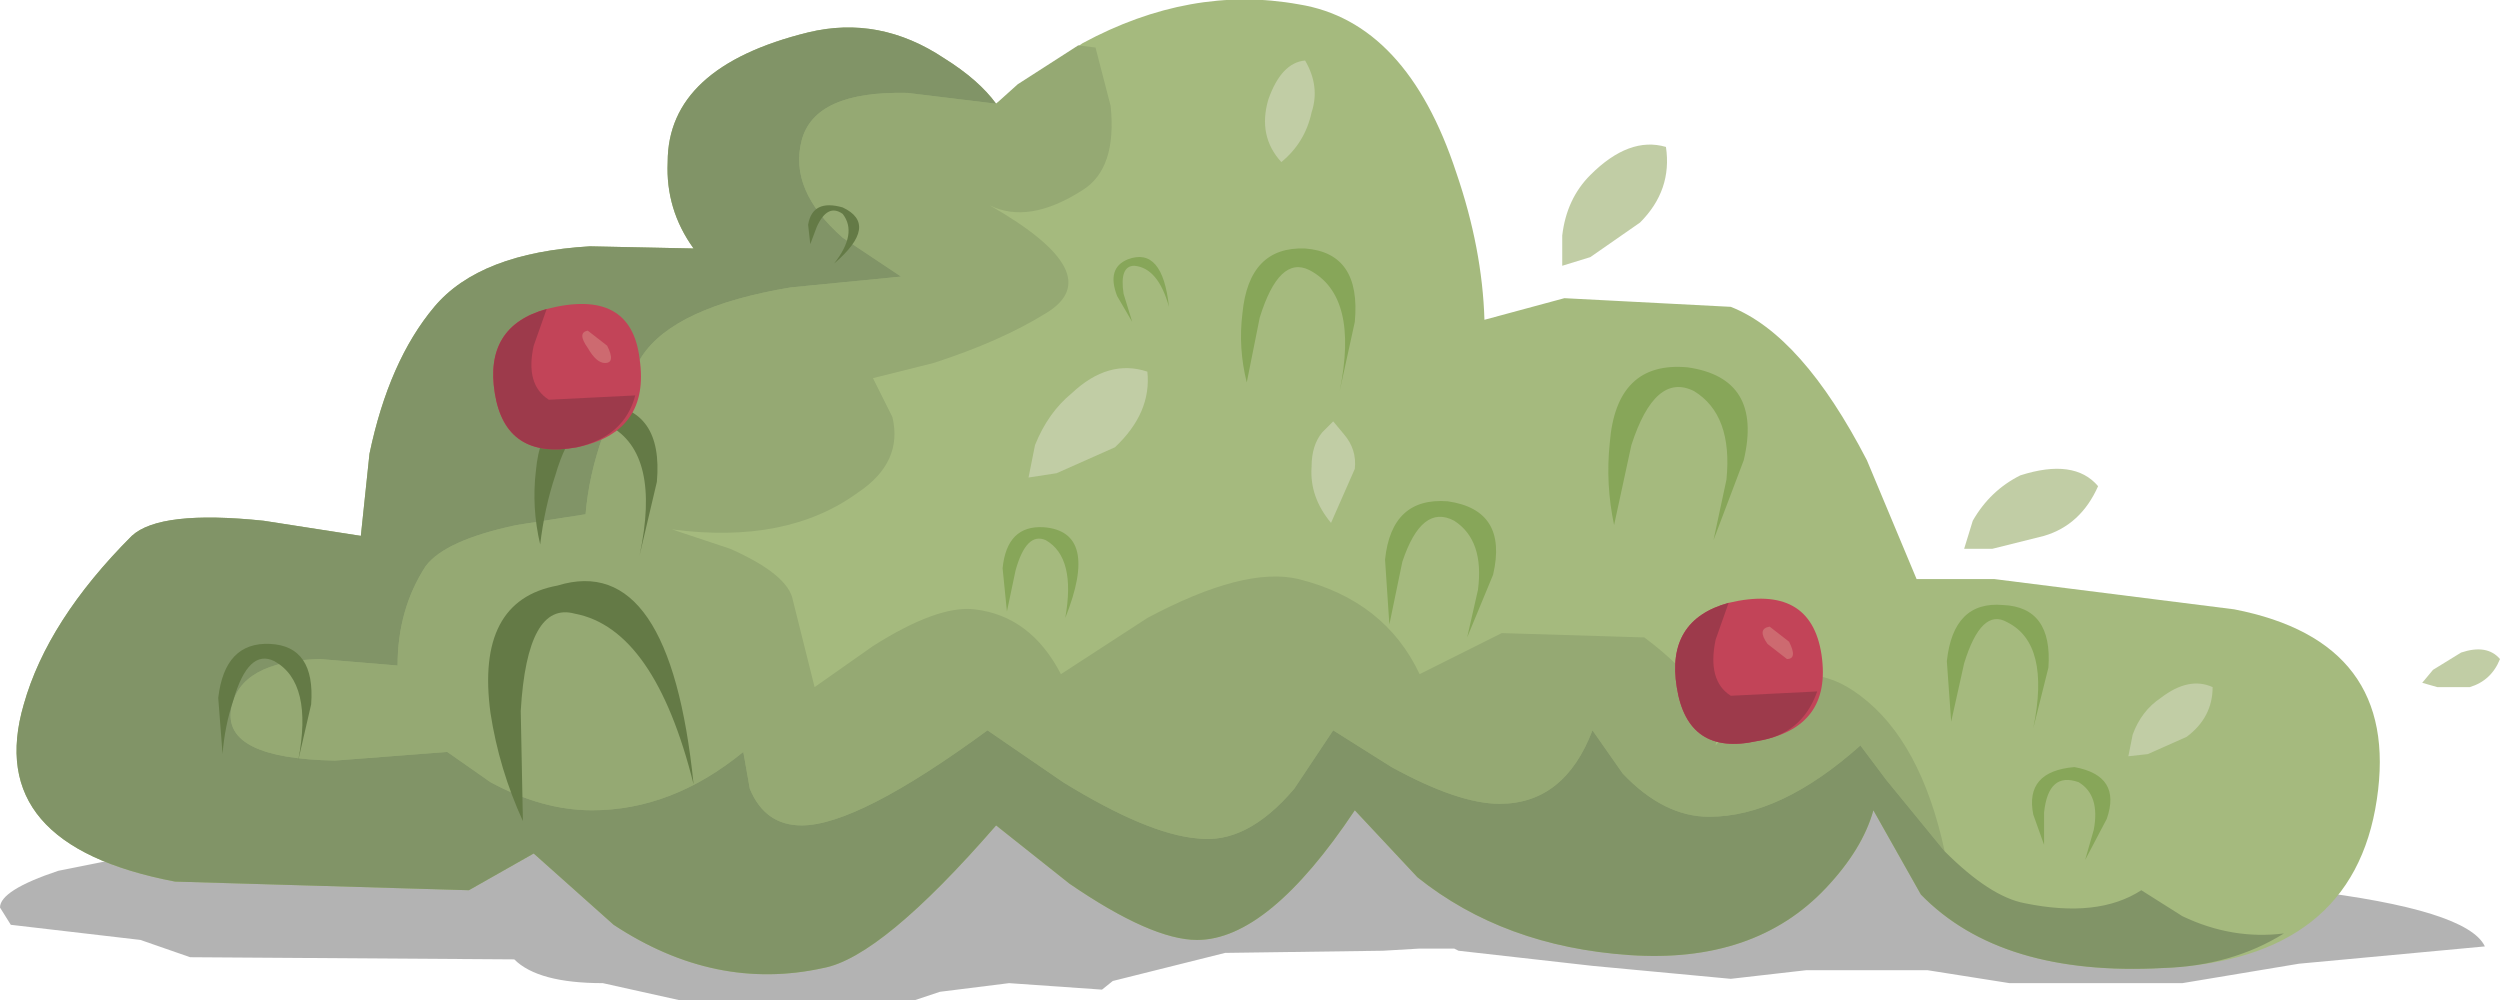 <?xml version="1.0" encoding="UTF-8" standalone="no"?>
<svg xmlns:xlink="http://www.w3.org/1999/xlink" height="23.15px" width="57.85px" xmlns="http://www.w3.org/2000/svg">
  <g transform="matrix(1.0, 0.0, 0.0, 1.0, 0.0, 0.0)">
    <use height="23.15" transform="matrix(1.0, 0.0, 0.0, 1.0, 0.0, 0.0)" width="57.85" xlink:href="#shape0"/>
  </g>
  <defs>
    <g id="shape0" transform="matrix(1.0, 0.0, 0.0, 1.0, 0.0, 0.0)">
      <path d="M44.6 22.45 L41.8 22.45 40.05 22.65 36.85 22.35 33.75 22.0 33.65 21.95 32.85 21.95 32.0 22.0 28.35 22.05 25.75 22.7 25.5 22.9 23.35 22.75 21.75 22.95 21.15 23.15 15.75 23.15 13.95 22.75 Q12.45 22.75 11.9 22.2 L4.4 22.15 3.25 21.75 0.25 21.4 0.0 21.0 Q0.0 20.6 1.35 20.15 L3.85 19.65 3.25 19.65 3.0 19.4 3.1 19.15 4.7 19.1 Q5.25 18.55 6.5 18.45 L14.65 17.75 24.65 17.15 31.9 17.15 43.2 18.2 Q45.0 18.7 47.1 20.6 L53.35 20.6 Q57.1 21.05 57.5 21.9 L53.2 22.3 50.5 22.75 46.5 22.75 44.6 22.45" fill="#000000" fill-opacity="0.298" fill-rule="evenodd" stroke="none"/>
      <path d="M43.2 10.65 L44.35 13.4 46.15 13.4 51.7 14.1 Q55.55 14.85 55.0 18.5 54.45 22.2 50.05 22.4 46.3 22.6 44.45 20.7 L43.35 18.75 Q43.1 19.65 42.25 20.55 40.6 22.3 37.7 22.1 34.8 21.9 32.8 20.3 L31.35 18.75 Q29.35 21.75 27.7 21.75 26.65 21.75 24.75 20.45 L23.05 19.1 Q20.4 22.15 19.05 22.4 16.55 22.95 14.2 21.4 L12.35 19.75 10.85 20.6 4.05 20.4 Q-0.4 19.55 0.55 16.3 1.1 14.35 3.05 12.4 3.7 11.8 6.1 12.05 L8.35 12.4 8.55 10.5 Q9.0 8.35 10.05 7.1 11.1 5.85 13.65 5.7 L16.05 5.75 Q15.4 4.85 15.45 3.75 15.45 1.55 18.7 0.75 20.35 0.35 21.85 1.35 22.65 1.85 23.05 2.4 L25.05 1.0 Q27.55 -0.35 30.05 0.1 32.55 0.5 33.7 4.0 34.3 5.75 34.35 7.4 L36.2 6.9 40.05 7.1 Q41.7 7.75 43.2 10.65" fill="#a5ba7e" fill-rule="evenodd" stroke="none"/>
      <path d="M43.05 16.1 Q44.45 17.15 45.0 19.7 L43.65 18.05 43.05 17.25 Q41.2 18.9 39.55 18.9 38.5 18.9 37.55 17.9 L36.85 16.9 Q36.2 18.6 34.7 18.6 33.75 18.6 32.2 17.75 L30.85 16.9 29.95 18.25 Q28.85 19.55 27.7 19.4 26.55 19.3 24.6 18.1 L22.85 16.9 Q19.85 19.1 18.55 19.1 17.7 19.1 17.35 18.25 L17.2 17.4 Q15.55 18.75 13.7 18.75 12.55 18.75 11.35 18.1 L10.35 17.4 7.75 17.6 Q5.15 17.55 5.35 16.4 5.55 15.3 7.4 15.25 L9.2 15.4 Q9.2 14.1 9.85 13.1 10.3 12.5 11.95 12.15 L13.55 11.9 Q13.7 10.1 14.85 8.25 15.6 7.1 18.3 6.65 L20.85 6.4 19.5 5.5 Q18.25 4.4 18.55 3.25 18.85 2.1 21.0 2.15 L23.05 2.4 23.55 1.95 24.95 1.05 25.35 1.1 25.7 2.45 Q25.85 3.9 25.05 4.4 23.8 5.2 22.9 4.75 25.7 6.35 24.2 7.25 23.15 7.9 21.6 8.4 L20.2 8.75 20.65 9.65 Q20.9 10.7 19.85 11.4 18.2 12.6 15.55 12.25 L16.9 12.7 Q18.25 13.3 18.35 13.9 L18.85 15.9 20.2 14.95 Q21.7 14.0 22.55 14.1 23.85 14.25 24.55 15.6 L26.55 14.3 Q28.8 13.1 30.05 13.4 32.05 13.9 32.85 15.6 L34.75 14.65 38.05 14.75 Q39.85 16.1 39.7 17.25 L40.65 16.1 Q41.8 15.15 43.05 16.1" fill="#95a973" fill-rule="evenodd" stroke="none"/>
      <path d="M49.55 20.6 L50.5 21.2 Q51.65 21.75 52.85 21.6 51.65 22.35 50.05 22.4 46.3 22.6 44.45 20.7 L43.35 18.75 Q43.1 19.65 42.25 20.55 40.6 22.3 37.7 22.1 34.8 21.9 32.8 20.3 L31.35 18.75 Q29.35 21.75 27.7 21.75 26.65 21.75 24.75 20.45 L23.05 19.1 Q20.4 22.15 19.05 22.4 16.55 22.95 14.2 21.4 L12.35 19.75 10.85 20.6 4.05 20.4 Q-0.4 19.55 0.55 16.3 1.1 14.35 3.05 12.4 3.7 11.8 6.1 12.05 L8.35 12.4 8.55 10.5 Q9.0 8.35 10.05 7.1 11.1 5.85 13.65 5.7 L16.05 5.75 Q15.4 4.85 15.45 3.75 15.45 1.55 18.7 0.75 20.35 0.35 21.85 1.35 22.65 1.85 23.05 2.4 L21.0 2.15 Q18.85 2.1 18.55 3.25 18.25 4.4 19.5 5.5 L20.85 6.4 18.3 6.65 Q15.6 7.1 14.85 8.25 13.7 10.1 13.55 11.9 L11.95 12.15 Q10.3 12.5 9.85 13.1 9.2 14.1 9.2 15.4 L7.4 15.25 Q5.55 15.3 5.35 16.4 5.15 17.55 7.75 17.6 L10.35 17.4 11.35 18.1 Q12.55 18.75 13.7 18.75 15.55 18.75 17.2 17.4 L17.35 18.25 Q17.7 19.1 18.55 19.1 19.85 19.1 22.85 16.9 L24.6 18.1 Q26.55 19.3 27.7 19.4 28.85 19.55 29.95 18.25 L30.85 16.9 32.2 17.75 Q33.75 18.6 34.7 18.6 36.2 18.6 36.85 16.9 L37.55 17.9 Q38.5 18.9 39.55 18.9 41.2 18.9 43.05 17.25 L43.65 18.05 45.0 19.7 Q46.05 20.75 46.85 20.9 48.55 21.25 49.55 20.6" fill="#819467" fill-rule="evenodd" stroke="none"/>
      <path d="M36.15 6.15 L36.15 5.45 Q36.25 4.6 36.8 4.05 37.7 3.15 38.55 3.4 38.7 4.4 37.95 5.15 L36.8 5.95 36.15 6.15" fill="#c1cda5" fill-rule="evenodd" stroke="none"/>
      <path d="M45.45 12.7 L45.65 12.05 Q46.05 11.35 46.75 11.0 48.0 10.6 48.55 11.25 48.15 12.15 47.3 12.4 L46.1 12.7 45.45 12.7" fill="#c1cda5" fill-rule="evenodd" stroke="none"/>
      <path d="M56.05 15.8 L56.3 15.5 56.95 15.1 Q57.55 14.9 57.85 15.25 57.65 15.75 57.15 15.9 L56.4 15.9 56.05 15.8" fill="#c1cda5" fill-rule="evenodd" stroke="none"/>
      <path d="M49.25 17.5 L49.35 17.0 Q49.55 16.45 50.0 16.15 50.65 15.65 51.2 15.9 51.2 16.6 50.6 17.05 L49.7 17.45 49.25 17.5" fill="#c1cda5" fill-rule="evenodd" stroke="none"/>
      <path d="M30.8 12.1 Q30.3 11.5 30.35 10.8 30.35 10.3 30.6 10.0 L30.85 9.75 31.1 10.05 Q31.4 10.4 31.35 10.85 L30.8 12.1" fill="#c1cda5" fill-rule="evenodd" stroke="none"/>
      <path d="M23.8 11.05 L23.95 10.3 Q24.25 9.55 24.8 9.1 25.65 8.3 26.55 8.6 26.65 9.55 25.8 10.35 L24.45 10.95 23.8 11.05" fill="#c1cda5" fill-rule="evenodd" stroke="none"/>
      <path d="M29.65 3.75 Q29.1 3.15 29.35 2.3 29.65 1.45 30.2 1.4 30.55 2.0 30.35 2.6 30.2 3.3 29.65 3.75" fill="#c1cda5" fill-rule="evenodd" stroke="none"/>
      <path d="M39.65 12.5 L39.95 11.1 Q40.1 9.6 39.2 9.05 38.3 8.6 37.75 10.3 L37.35 12.15 Q37.15 11.2 37.25 10.25 37.4 8.35 39.05 8.5 40.8 8.75 40.35 10.65 L39.65 12.5" fill="#87a659" fill-rule="evenodd" stroke="none"/>
      <path d="M31.0 9.05 Q31.45 6.85 30.3 6.25 29.6 5.9 29.15 7.35 L28.85 8.85 Q28.65 8.05 28.75 7.25 28.9 5.7 30.2 5.75 31.5 5.85 31.35 7.45 L31.0 9.05" fill="#87a659" fill-rule="evenodd" stroke="none"/>
      <path d="M27.05 7.1 Q26.8 6.2 26.25 6.15 25.9 6.15 26.0 6.8 L26.2 7.45 25.85 6.85 Q25.6 6.2 26.1 6.0 26.9 5.7 27.05 7.1" fill="#87a659" fill-rule="evenodd" stroke="none"/>
      <path d="M33.95 14.75 L34.2 13.65 Q34.35 12.5 33.65 12.05 32.9 11.65 32.45 13.0 L32.15 14.45 32.05 12.95 Q32.2 11.5 33.5 11.6 34.9 11.8 34.55 13.3 L33.95 14.75" fill="#87a659" fill-rule="evenodd" stroke="none"/>
      <path d="M24.65 14.3 Q24.9 12.9 24.2 12.5 23.75 12.3 23.5 13.2 L23.3 14.15 23.2 13.15 Q23.3 12.15 24.15 12.2 25.45 12.3 24.65 14.3" fill="#87a659" fill-rule="evenodd" stroke="none"/>
      <path d="M47.05 16.85 Q47.45 14.9 46.45 14.4 45.85 14.05 45.45 15.35 L45.15 16.7 45.05 15.3 Q45.2 13.9 46.35 14.0 47.5 14.05 47.4 15.45 L47.05 16.85" fill="#87a659" fill-rule="evenodd" stroke="none"/>
      <path d="M48.75 18.95 L48.25 19.9 48.45 19.2 Q48.6 18.4 48.1 18.1 47.4 17.85 47.3 18.8 L47.3 19.55 47.05 18.85 Q46.85 17.85 48.0 17.75 49.1 17.95 48.75 18.95" fill="#87a659" fill-rule="evenodd" stroke="none"/>
      <path d="M14.8 12.85 Q15.3 10.5 14.1 9.85 13.3 9.45 12.85 11.0 12.6 11.75 12.5 12.6 12.3 11.75 12.4 10.9 12.55 9.25 13.95 9.35 15.35 9.45 15.2 11.15 L14.8 12.85" fill="#647a46" fill-rule="evenodd" stroke="none"/>
      <path d="M16.05 18.15 Q15.15 14.55 13.3 14.2 12.2 13.9 12.05 16.45 L12.1 19.0 Q11.55 17.8 11.35 16.5 11.0 13.9 12.9 13.55 15.5 12.75 16.05 18.15" fill="#647a46" fill-rule="evenodd" stroke="none"/>
      <path d="M6.9 17.6 Q7.25 15.8 6.35 15.3 5.75 15.0 5.4 16.2 5.2 16.8 5.15 17.45 L5.05 16.15 Q5.2 14.85 6.25 14.9 7.3 14.95 7.2 16.3 L6.9 17.6" fill="#647a46" fill-rule="evenodd" stroke="none"/>
      <path d="M19.3 6.1 Q19.85 5.4 19.5 4.95 19.15 4.7 18.9 5.25 L18.75 5.65 18.7 5.2 Q18.8 4.6 19.5 4.8 20.35 5.2 19.3 6.1" fill="#647a46" fill-rule="evenodd" stroke="none"/>
      <path d="M12.65 7.15 Q14.6 6.65 14.8 8.3 15.05 10.0 13.35 10.35 11.7 10.65 11.45 9.1 11.2 7.55 12.65 7.15" fill="#c24458" fill-rule="evenodd" stroke="none"/>
      <path d="M13.6 7.65 L14.05 8.0 Q14.25 8.4 14.0 8.4 13.8 8.4 13.6 8.05 13.35 7.7 13.6 7.65" fill="#cd6a70" fill-rule="evenodd" stroke="none"/>
      <path d="M13.35 10.35 Q11.7 10.65 11.45 9.1 11.2 7.55 12.65 7.15 L12.35 8.0 Q12.15 8.9 12.7 9.25 L14.7 9.15 Q14.45 10.1 13.35 10.35" fill="#9d3a4b" fill-rule="evenodd" stroke="none"/>
      <path d="M40.65 17.15 Q39.05 17.5 38.8 15.9 38.55 14.35 40.0 13.95 41.9 13.5 42.15 15.15 42.4 16.85 40.65 17.15" fill="#c24458" fill-rule="evenodd" stroke="none"/>
      <path d="M40.95 14.5 L41.4 14.85 Q41.6 15.25 41.35 15.25 L40.9 14.9 Q40.65 14.55 40.95 14.5" fill="#cd6a70" fill-rule="evenodd" stroke="none"/>
      <path d="M40.65 17.15 Q39.05 17.5 38.8 15.9 38.55 14.35 40.0 13.95 L39.7 14.8 Q39.5 15.75 40.05 16.1 L42.05 16.0 Q41.7 17.0 40.65 17.15" fill="#9d3a4b" fill-rule="evenodd" stroke="none"/>
    </g>
  </defs>
</svg>
